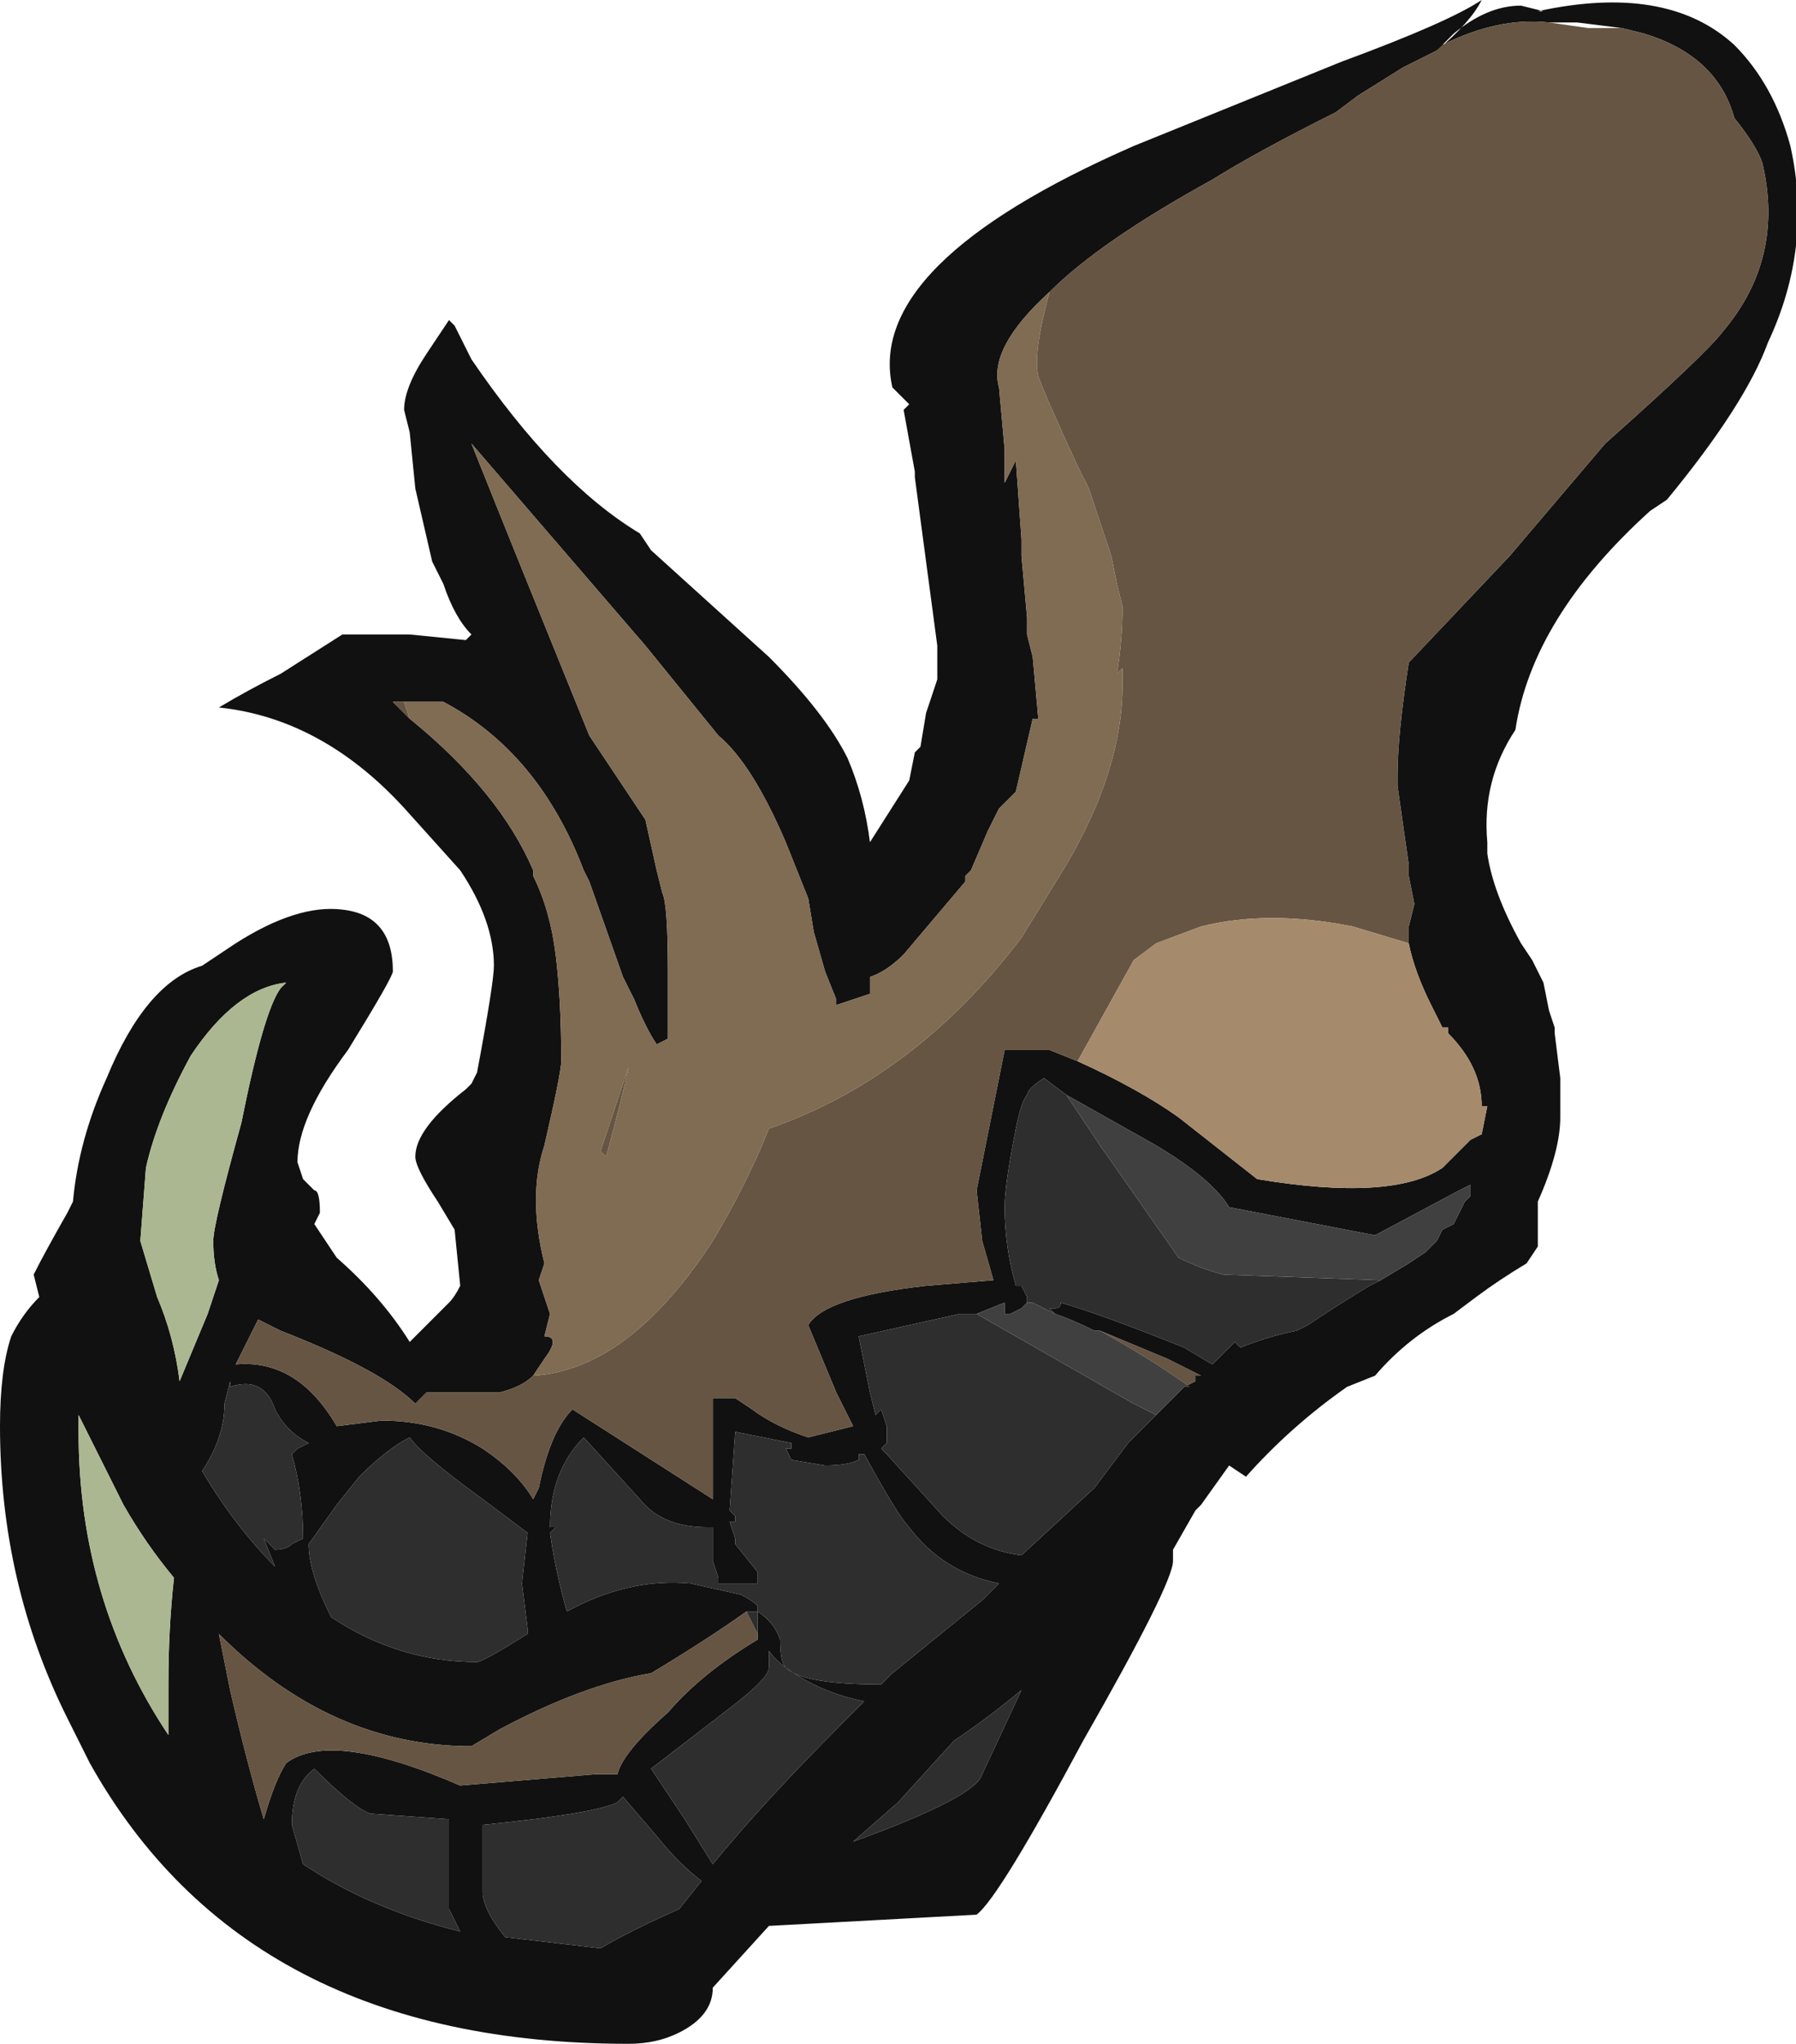 <?xml version="1.0" encoding="UTF-8" standalone="no"?>
<svg xmlns:ffdec="https://www.free-decompiler.com/flash" xmlns:xlink="http://www.w3.org/1999/xlink" ffdec:objectType="frame" height="127.4px" width="112.0px" xmlns="http://www.w3.org/2000/svg">
  <g transform="matrix(1.0, 0.0, 0.0, 1.0, 59.15, 149.1)">
    <use ffdec:characterId="185" height="18.2" transform="matrix(7.0, 0.0, 0.0, 7.0, -59.15, -149.1)" width="16.0" xlink:href="#shape0"/>
  </g>
  <defs>
    <g id="shape0" transform="matrix(1.0, 0.0, 0.0, 1.0, 8.45, 21.3)">
      <path d="M5.35 -21.1 Q4.9 -21.15 4.4 -20.9 L4.5 -21.0 Q4.8 -21.25 5.1 -21.25 L5.3 -21.2 5.25 -21.2 Q6.4 -21.45 7.0 -20.9 7.35 -20.55 7.5 -20.0 7.7 -19.1 7.3 -18.25 7.1 -17.7 6.4 -16.85 L6.25 -16.75 Q5.2 -15.8 5.05 -14.8 4.75 -14.35 4.8 -13.8 L4.8 -13.7 Q4.85 -13.35 5.1 -12.9 L5.2 -12.75 5.3 -12.55 5.35 -12.3 5.4 -12.15 5.4 -12.1 5.45 -11.7 5.45 -11.35 Q5.45 -11.05 5.25 -10.6 L5.25 -10.2 5.15 -10.05 Q4.9 -9.9 4.7 -9.75 L4.5 -9.6 Q4.1 -9.4 3.8 -9.05 L3.55 -8.95 Q3.05 -8.6 2.65 -8.15 L2.5 -8.25 2.25 -7.9 2.2 -7.85 2.0 -7.5 2.0 -7.4 Q2.0 -7.2 1.2 -5.8 0.45 -4.4 0.25 -4.25 L-1.6 -4.15 -2.1 -3.6 Q-2.1 -3.35 -2.4 -3.2 -2.6 -3.1 -2.85 -3.1 -6.25 -3.1 -7.65 -5.6 L-7.85 -6.0 Q-8.45 -7.2 -8.45 -8.6 -8.45 -9.1 -8.35 -9.4 -8.25 -9.6 -8.1 -9.75 L-8.15 -9.95 Q-8.05 -10.15 -7.85 -10.5 L-7.8 -10.6 Q-7.75 -11.15 -7.5 -11.7 -7.15 -12.55 -6.65 -12.7 L-6.35 -12.9 Q-5.8 -13.25 -5.4 -13.2 -4.95 -13.15 -4.95 -12.65 -4.95 -12.6 -5.35 -11.95 -5.8 -11.35 -5.8 -10.95 L-5.75 -10.8 -5.65 -10.7 Q-5.6 -10.7 -5.6 -10.5 L-5.65 -10.4 Q-5.55 -10.25 -5.45 -10.1 -5.05 -9.75 -4.8 -9.35 L-4.45 -9.7 Q-4.4 -9.75 -4.35 -9.85 L-4.4 -10.35 -4.55 -10.6 Q-4.75 -10.9 -4.75 -11.0 -4.75 -11.25 -4.3 -11.6 L-4.25 -11.65 -4.2 -11.75 Q-4.05 -12.55 -4.05 -12.7 -4.05 -13.1 -4.35 -13.55 L-4.8 -14.05 Q-5.55 -14.9 -6.5 -15.0 -6.25 -15.15 -5.95 -15.3 L-5.4 -15.65 -4.8 -15.65 -4.3 -15.6 -4.25 -15.65 Q-4.4 -15.8 -4.5 -16.1 L-4.6 -16.3 -4.75 -16.95 -4.8 -17.45 -4.85 -17.65 Q-4.85 -17.85 -4.65 -18.15 L-4.45 -18.45 -4.4 -18.4 -4.25 -18.1 Q-3.5 -17.0 -2.75 -16.55 L-2.65 -16.4 -1.6 -15.45 Q-1.1 -14.95 -0.9 -14.55 -0.75 -14.2 -0.7 -13.8 L-0.35 -14.35 -0.3 -14.6 -0.25 -14.65 -0.2 -14.95 -0.1 -15.25 -0.1 -15.55 -0.3 -17.05 -0.3 -17.1 -0.4 -17.65 -0.35 -17.7 -0.5 -17.85 Q-0.75 -18.95 1.65 -20.0 L3.5 -20.75 Q4.45 -21.1 4.75 -21.3 4.65 -21.1 4.35 -20.85 L4.05 -20.7 3.65 -20.45 3.45 -20.3 Q2.75 -19.95 2.35 -19.7 1.35 -19.15 0.9 -18.7 0.35 -18.2 0.45 -17.85 L0.5 -17.3 0.5 -17.0 0.6 -17.2 0.65 -16.5 0.65 -16.35 0.7 -15.8 0.7 -15.65 0.75 -15.45 0.8 -14.9 0.75 -14.9 0.6 -14.25 0.45 -14.1 0.35 -13.9 0.2 -13.55 0.15 -13.5 0.15 -13.45 -0.4 -12.8 Q-0.55 -12.65 -0.7 -12.6 L-0.7 -12.45 -1.0 -12.35 -1.0 -12.4 -1.1 -12.65 -1.2 -13.0 -1.25 -13.3 -1.45 -13.8 Q-1.75 -14.5 -2.05 -14.75 L-2.7 -15.55 -4.25 -17.35 Q-3.85 -16.35 -3.2 -14.75 L-2.7 -14.0 -2.6 -13.55 -2.55 -13.35 Q-2.5 -13.25 -2.5 -12.65 L-2.5 -12.05 -2.6 -12.0 Q-2.7 -12.15 -2.8 -12.4 L-2.9 -12.6 -3.2 -13.45 -3.25 -13.55 Q-3.65 -14.6 -4.5 -15.05 L-4.85 -15.05 -4.95 -15.05 -4.8 -14.9 Q-4.0 -14.25 -3.7 -13.55 L-3.7 -13.5 Q-3.55 -13.2 -3.5 -12.8 -3.45 -12.4 -3.45 -11.85 -3.45 -11.75 -3.6 -11.1 -3.75 -10.65 -3.6 -10.05 L-3.65 -9.9 -3.55 -9.6 -3.6 -9.4 Q-3.45 -9.4 -3.6 -9.2 L-3.7 -9.05 Q-3.8 -8.95 -4.0 -8.9 L-4.65 -8.9 -4.75 -8.8 Q-5.05 -9.1 -5.95 -9.45 L-6.15 -9.55 -6.35 -9.15 Q-5.8 -9.2 -5.45 -8.6 L-5.05 -8.65 Q-4.55 -8.65 -4.15 -8.4 -3.85 -8.2 -3.7 -7.95 L-3.65 -8.05 Q-3.55 -8.55 -3.35 -8.75 L-2.1 -7.95 -2.1 -8.85 -1.9 -8.85 -1.75 -8.75 Q-1.55 -8.6 -1.25 -8.5 L-0.85 -8.6 -1.0 -8.9 -1.25 -9.5 Q-1.1 -9.75 -0.2 -9.85 L0.4 -9.9 0.3 -10.25 0.25 -10.7 0.5 -11.95 0.9 -11.95 1.15 -11.85 Q1.7 -11.6 2.05 -11.35 L2.75 -10.8 Q3.95 -10.6 4.4 -10.9 L4.65 -11.15 4.75 -11.2 4.8 -11.45 4.75 -11.45 Q4.75 -11.8 4.45 -12.1 L4.45 -12.15 4.4 -12.15 4.3 -12.35 Q4.15 -12.65 4.1 -12.9 L4.1 -13.05 4.15 -13.25 4.1 -13.5 4.1 -13.6 4.0 -14.3 4.0 -14.4 Q4.0 -14.75 4.1 -15.4 L5.0 -16.35 5.85 -17.35 Q6.75 -18.15 6.9 -18.35 7.45 -19.0 7.25 -19.85 7.2 -20.0 7.0 -20.25 6.85 -20.8 6.2 -21.0 L6.0 -21.05 5.6 -21.1 5.35 -21.1 M3.85 -9.9 L4.1 -10.05 4.25 -10.15 4.35 -10.25 4.4 -10.35 4.5 -10.4 4.6 -10.6 4.65 -10.65 4.65 -10.75 4.55 -10.7 3.8 -10.3 2.5 -10.55 Q2.35 -10.8 1.85 -11.1 L1.05 -11.55 0.85 -11.7 Q0.7 -11.6 0.7 -11.55 0.65 -11.5 0.6 -11.25 0.5 -10.75 0.5 -10.55 0.5 -10.2 0.6 -9.85 L0.65 -9.85 0.7 -9.75 0.7 -9.7 0.65 -9.65 0.55 -9.6 0.5 -9.6 0.5 -9.7 0.25 -9.6 0.1 -9.6 -0.8 -9.4 -0.7 -8.9 -0.65 -8.7 -0.6 -8.75 -0.55 -8.6 -0.55 -8.45 -0.6 -8.4 -0.55 -8.35 -0.05 -7.8 Q0.25 -7.5 0.65 -7.45 L1.3 -8.05 1.6 -8.45 1.85 -8.7 2.1 -8.95 2.2 -9.0 2.2 -9.05 2.25 -9.05 1.95 -9.2 1.35 -9.45 1.3 -9.45 Q1.1 -9.55 0.95 -9.6 L0.9 -9.65 0.95 -9.65 Q1.0 -9.65 1.0 -9.7 1.35 -9.6 2.1 -9.3 L2.35 -9.15 2.55 -9.35 2.6 -9.3 Q2.85 -9.4 3.1 -9.45 L3.2 -9.5 Q3.5 -9.7 3.75 -9.85 L3.85 -9.9 M0.05 -5.8 L-0.45 -5.25 -0.85 -4.9 Q0.25 -5.3 0.3 -5.5 L0.65 -6.25 Q0.35 -6.0 0.05 -5.8 M-1.7 -6.75 L-1.7 -6.95 Q-1.55 -6.85 -1.5 -6.7 -1.5 -6.5 -1.45 -6.45 -1.3 -6.3 -0.6 -6.3 L-0.5 -6.4 0.3 -7.05 0.45 -7.2 Q-0.05 -7.3 -0.35 -7.7 -0.45 -7.8 -0.75 -8.35 L-0.8 -8.35 -0.8 -8.3 Q-0.9 -8.25 -1.1 -8.25 L-1.4 -8.3 -1.45 -8.4 -1.4 -8.4 -1.4 -8.45 -1.9 -8.55 -1.95 -7.85 -1.9 -7.8 -1.9 -7.75 -1.95 -7.75 -1.9 -7.6 -1.9 -7.55 -1.7 -7.3 -1.7 -7.2 -2.05 -7.2 -2.05 -7.25 -2.1 -7.4 -2.1 -7.7 -2.15 -7.7 Q-2.55 -7.7 -2.75 -7.95 L-3.25 -8.5 Q-3.55 -8.2 -3.55 -7.7 L-3.5 -7.7 -3.55 -7.65 Q-3.5 -7.3 -3.4 -6.95 -2.85 -7.25 -2.3 -7.2 L-1.85 -7.1 Q-1.75 -7.05 -1.7 -7.0 L-1.7 -6.95 -1.8 -6.95 Q-2.15 -6.7 -2.65 -6.4 -3.25 -6.3 -4.0 -5.9 L-4.25 -5.75 Q-5.5 -5.75 -6.5 -6.75 L-6.4 -6.25 Q-6.25 -5.6 -6.1 -5.1 -6.0 -5.45 -5.9 -5.6 -5.5 -5.9 -4.35 -5.4 L-3.15 -5.5 -2.95 -5.5 Q-2.9 -5.7 -2.5 -6.05 -2.2 -6.4 -1.7 -6.7 L-1.7 -6.75 M-5.7 -7.55 Q-5.7 -7.3 -5.5 -6.9 -4.9 -6.5 -4.2 -6.5 -4.15 -6.5 -3.75 -6.75 L-3.75 -6.8 -3.8 -7.2 -3.75 -7.65 -4.15 -7.95 Q-4.7 -8.35 -4.8 -8.5 -5.0 -8.4 -5.25 -8.15 L-5.45 -7.9 -5.7 -7.55 M-5.7 -8.45 Q-5.9 -8.55 -6.0 -8.75 -6.1 -9.05 -6.4 -8.95 L-6.4 -9.0 -6.45 -8.8 Q-6.45 -8.5 -6.65 -8.2 -6.35 -7.7 -6.0 -7.35 L-6.1 -7.6 -6.0 -7.5 Q-5.9 -7.5 -5.85 -7.55 L-5.75 -7.6 Q-5.75 -8.0 -5.85 -8.35 L-5.8 -8.4 -5.7 -8.45 M-5.9 -12.55 Q-6.35 -12.5 -6.75 -11.9 -7.05 -11.35 -7.15 -10.9 L-7.2 -10.25 -7.05 -9.75 Q-6.9 -9.4 -6.85 -9.0 L-6.6 -9.6 -6.5 -9.9 Q-6.55 -10.05 -6.55 -10.25 -6.55 -10.4 -6.3 -11.3 -6.1 -12.3 -5.95 -12.5 L-5.9 -12.55 M-7.75 -8.7 L-7.75 -8.55 Q-7.75 -7.05 -6.95 -5.85 L-6.95 -6.3 Q-6.95 -6.8 -6.9 -7.25 -7.15 -7.55 -7.35 -7.9 -7.55 -8.3 -7.75 -8.7 M-1.2 -6.3 Q-1.5 -6.45 -1.6 -6.6 L-1.6 -6.45 Q-1.6 -6.35 -2.0 -6.05 L-2.65 -5.55 -2.35 -5.1 -2.1 -4.7 Q-1.65 -5.25 -0.95 -5.95 L-0.75 -6.15 Q-1.0 -6.2 -1.2 -6.3 M-2.6 -4.95 L-2.9 -5.3 -2.95 -5.25 Q-3.15 -5.15 -4.15 -5.05 L-4.15 -4.45 Q-4.15 -4.3 -3.95 -4.05 L-3.1 -3.95 Q-2.85 -4.1 -2.4 -4.3 L-2.2 -4.55 Q-2.4 -4.7 -2.6 -4.95 M-5.15 -5.15 Q-5.3 -5.2 -5.65 -5.55 -5.85 -5.4 -5.85 -5.05 L-5.75 -4.7 Q-5.15 -4.3 -4.35 -4.1 L-4.45 -4.3 -4.45 -5.1 -5.15 -5.15" fill="#111111" fill-rule="evenodd" stroke="none"/>
      <path d="M5.35 -21.1 L5.7 -21.05 6.0 -21.05 6.2 -21.0 Q6.85 -20.8 7.0 -20.25 7.2 -20.0 7.25 -19.85 7.45 -19.0 6.9 -18.35 6.75 -18.15 5.85 -17.35 L5.0 -16.35 4.1 -15.4 Q4.0 -14.75 4.0 -14.4 L4.0 -14.3 4.1 -13.6 4.1 -13.5 4.15 -13.25 4.1 -13.05 4.1 -12.9 3.6 -13.05 Q2.85 -13.2 2.25 -13.05 L1.85 -12.9 1.65 -12.75 1.15 -11.85 0.9 -11.95 0.5 -11.95 0.25 -10.7 0.3 -10.25 0.4 -9.9 -0.2 -9.85 Q-1.1 -9.75 -1.25 -9.5 L-1.0 -8.9 -0.85 -8.6 -1.25 -8.5 Q-1.55 -8.6 -1.75 -8.75 L-1.9 -8.85 -2.1 -8.85 -2.1 -7.95 -3.35 -8.75 Q-3.55 -8.55 -3.65 -8.05 L-3.7 -7.95 Q-3.85 -8.2 -4.15 -8.4 -4.55 -8.65 -5.05 -8.65 L-5.45 -8.6 Q-5.8 -9.2 -6.35 -9.15 L-6.15 -9.55 -5.95 -9.45 Q-5.05 -9.1 -4.75 -8.8 L-4.65 -8.9 -4.0 -8.9 Q-3.8 -8.95 -3.7 -9.05 -2.85 -9.1 -2.1 -10.25 -1.8 -10.75 -1.6 -11.25 -0.3 -11.7 0.65 -12.95 L1.05 -13.6 Q1.55 -14.45 1.55 -15.2 L1.55 -15.35 1.5 -15.3 Q1.55 -15.6 1.55 -15.9 L1.5 -16.1 1.45 -16.35 1.25 -16.95 1.15 -17.15 Q0.85 -17.8 0.8 -17.95 0.75 -18.15 0.9 -18.7 1.35 -19.15 2.35 -19.7 2.75 -19.95 3.45 -20.3 L3.65 -20.45 4.05 -20.7 4.35 -20.85 4.4 -20.9 Q4.9 -21.15 5.35 -21.1 M-4.85 -15.05 L-4.8 -14.9 -4.95 -15.05 -4.85 -15.05 M1.35 -9.45 L1.95 -9.2 2.25 -9.05 2.2 -9.05 2.2 -9.0 2.1 -8.95 2.15 -8.95 Q1.8 -9.2 1.35 -9.45 M-1.8 -6.95 L-1.7 -6.75 -1.7 -6.7 Q-2.2 -6.4 -2.5 -6.05 -2.9 -5.7 -2.95 -5.5 L-3.15 -5.5 -4.35 -5.4 Q-5.5 -5.9 -5.9 -5.6 -6.0 -5.45 -6.1 -5.1 -6.25 -5.6 -6.4 -6.25 L-6.5 -6.75 Q-5.5 -5.75 -4.25 -5.75 L-4.0 -5.9 Q-3.25 -6.3 -2.65 -6.4 -2.15 -6.7 -1.8 -6.95 M-3.05 -11.0 L-3.1 -11.05 -2.85 -11.8 Q-2.9 -11.55 -3.05 -11.0" fill="#665542" fill-rule="evenodd" stroke="none"/>
      <path d="M0.9 -18.7 Q0.75 -18.15 0.8 -17.95 0.85 -17.8 1.15 -17.15 L1.25 -16.95 1.45 -16.35 1.5 -16.1 1.55 -15.9 Q1.55 -15.6 1.5 -15.3 L1.55 -15.35 1.55 -15.2 Q1.55 -14.45 1.05 -13.6 L0.65 -12.95 Q-0.3 -11.7 -1.6 -11.25 -1.8 -10.75 -2.1 -10.25 -2.85 -9.1 -3.7 -9.05 L-3.6 -9.2 Q-3.45 -9.4 -3.6 -9.4 L-3.55 -9.6 -3.65 -9.9 -3.6 -10.05 Q-3.75 -10.65 -3.6 -11.1 -3.45 -11.75 -3.45 -11.85 -3.45 -12.4 -3.5 -12.8 -3.55 -13.2 -3.7 -13.5 L-3.7 -13.55 Q-4.0 -14.25 -4.8 -14.9 L-4.85 -15.05 -4.5 -15.05 Q-3.65 -14.6 -3.25 -13.55 L-3.2 -13.45 -2.9 -12.6 -2.8 -12.4 Q-2.7 -12.15 -2.6 -12.0 L-2.5 -12.05 -2.5 -12.65 Q-2.5 -13.25 -2.55 -13.35 L-2.6 -13.55 -2.7 -14.0 -3.2 -14.75 Q-3.85 -16.35 -4.25 -17.35 L-2.7 -15.55 -2.05 -14.75 Q-1.75 -14.5 -1.45 -13.8 L-1.25 -13.3 -1.2 -13.0 -1.1 -12.65 -1.0 -12.4 -1.0 -12.35 -0.7 -12.45 -0.7 -12.6 Q-0.55 -12.65 -0.4 -12.8 L0.15 -13.45 0.15 -13.5 0.2 -13.55 0.35 -13.9 0.45 -14.1 0.6 -14.25 0.75 -14.9 0.8 -14.9 0.75 -15.45 0.7 -15.65 0.7 -15.8 0.65 -16.35 0.65 -16.5 0.6 -17.2 0.5 -17.0 0.5 -17.3 0.45 -17.85 Q0.35 -18.2 0.9 -18.7 M-3.05 -11.0 Q-2.9 -11.55 -2.85 -11.8 L-3.1 -11.05 -3.05 -11.0" fill="#806b53" fill-rule="evenodd" stroke="none"/>
      <path d="M1.05 -11.55 L1.35 -11.1 2.05 -10.1 Q2.25 -10.0 2.45 -9.95 L3.85 -9.9 3.75 -9.85 Q3.5 -9.7 3.2 -9.5 L3.1 -9.45 Q2.85 -9.4 2.6 -9.3 L2.55 -9.35 2.35 -9.15 2.1 -9.3 Q1.35 -9.6 1.0 -9.7 1.0 -9.65 0.95 -9.65 L0.9 -9.65 0.95 -9.6 0.75 -9.7 0.7 -9.7 0.65 -9.65 0.7 -9.7 0.7 -9.75 0.65 -9.85 0.6 -9.85 Q0.5 -10.2 0.5 -10.55 0.5 -10.75 0.6 -11.25 0.65 -11.5 0.7 -11.55 0.7 -11.6 0.85 -11.7 L1.05 -11.55 M1.85 -8.7 L1.6 -8.45 1.3 -8.05 0.65 -7.45 Q0.25 -7.5 -0.05 -7.8 L-0.55 -8.35 -0.6 -8.4 -0.55 -8.45 -0.55 -8.6 -0.6 -8.75 -0.65 -8.7 -0.7 -8.9 -0.8 -9.4 0.1 -9.6 0.25 -9.6 1.65 -8.8 1.85 -8.7 M-1.8 -6.95 L-1.7 -6.95 -1.7 -7.0 Q-1.75 -7.05 -1.85 -7.1 L-2.3 -7.2 Q-2.85 -7.25 -3.4 -6.95 -3.5 -7.3 -3.55 -7.65 L-3.5 -7.7 -3.55 -7.7 Q-3.55 -8.2 -3.25 -8.5 L-2.75 -7.95 Q-2.55 -7.7 -2.15 -7.7 L-2.1 -7.7 -2.1 -7.4 -2.05 -7.25 -2.05 -7.2 -1.7 -7.2 -1.7 -7.3 -1.9 -7.55 -1.9 -7.6 -1.95 -7.75 -1.9 -7.75 -1.9 -7.8 -1.95 -7.85 -1.9 -8.55 -1.4 -8.45 -1.4 -8.4 -1.45 -8.4 -1.4 -8.3 -1.1 -8.25 Q-0.9 -8.25 -0.8 -8.3 L-0.8 -8.35 -0.75 -8.35 Q-0.45 -7.8 -0.35 -7.7 -0.05 -7.3 0.45 -7.2 L0.3 -7.05 -0.5 -6.4 -0.6 -6.3 Q-1.3 -6.3 -1.45 -6.45 -1.5 -6.5 -1.5 -6.7 -1.55 -6.85 -1.7 -6.95 L-1.7 -6.75 -1.8 -6.95 M0.05 -5.8 Q0.35 -6.0 0.65 -6.25 L0.3 -5.5 Q0.25 -5.3 -0.85 -4.9 L-0.45 -5.25 0.05 -5.8 M-5.7 -8.45 L-5.8 -8.4 -5.85 -8.35 Q-5.75 -8.0 -5.75 -7.6 L-5.85 -7.55 Q-5.9 -7.5 -6.0 -7.5 L-6.1 -7.6 -6.0 -7.35 Q-6.35 -7.7 -6.65 -8.2 -6.45 -8.5 -6.45 -8.8 L-6.4 -9.0 -6.4 -8.95 Q-6.1 -9.05 -6.0 -8.75 -5.9 -8.55 -5.7 -8.45 M-5.7 -7.55 L-5.45 -7.9 -5.25 -8.15 Q-5.0 -8.4 -4.8 -8.5 -4.7 -8.35 -4.15 -7.95 L-3.75 -7.65 -3.8 -7.2 -3.75 -6.8 -3.75 -6.75 Q-4.15 -6.5 -4.2 -6.5 -4.9 -6.5 -5.5 -6.9 -5.7 -7.3 -5.7 -7.55 M-5.15 -5.15 L-4.45 -5.1 -4.45 -4.3 -4.35 -4.1 Q-5.15 -4.3 -5.75 -4.7 L-5.85 -5.05 Q-5.85 -5.4 -5.65 -5.55 -5.3 -5.2 -5.15 -5.15 M-2.6 -4.95 Q-2.4 -4.7 -2.2 -4.55 L-2.4 -4.3 Q-2.85 -4.1 -3.1 -3.95 L-3.95 -4.05 Q-4.15 -4.3 -4.15 -4.45 L-4.15 -5.05 Q-3.15 -5.15 -2.95 -5.25 L-2.9 -5.3 -2.6 -4.95 M-1.2 -6.3 Q-1.0 -6.2 -0.75 -6.15 L-0.95 -5.95 Q-1.65 -5.25 -2.1 -4.7 L-2.35 -5.1 -2.65 -5.55 -2.0 -6.05 Q-1.6 -6.35 -1.6 -6.45 L-1.6 -6.6 Q-1.5 -6.45 -1.2 -6.3" fill="#2e2e2e" fill-rule="evenodd" stroke="none"/>
      <path d="M1.15 -11.85 L1.65 -12.75 1.85 -12.9 2.25 -13.05 Q2.85 -13.2 3.6 -13.05 L4.1 -12.9 Q4.15 -12.65 4.3 -12.35 L4.4 -12.15 4.45 -12.15 4.45 -12.1 Q4.75 -11.8 4.75 -11.45 L4.8 -11.45 4.75 -11.2 4.65 -11.15 4.4 -10.9 Q3.95 -10.6 2.75 -10.8 L2.05 -11.35 Q1.7 -11.6 1.15 -11.85" fill="#a68a6c" fill-rule="evenodd" stroke="none"/>
      <path d="M1.05 -11.55 L1.85 -11.1 Q2.35 -10.8 2.5 -10.55 L3.8 -10.3 4.55 -10.7 4.65 -10.75 4.65 -10.65 4.6 -10.6 4.5 -10.4 4.4 -10.35 4.35 -10.25 4.25 -10.15 4.1 -10.05 3.85 -9.9 2.45 -9.95 Q2.25 -10.0 2.05 -10.1 L1.35 -11.1 1.05 -11.55 M0.95 -9.6 Q1.1 -9.55 1.3 -9.45 L1.35 -9.45 Q1.8 -9.2 2.15 -8.95 L2.1 -8.95 1.85 -8.7 1.65 -8.8 0.25 -9.6 0.5 -9.7 0.5 -9.6 0.55 -9.6 0.65 -9.65 0.7 -9.7 0.75 -9.7 0.95 -9.6" fill="#404040" fill-rule="evenodd" stroke="none"/>
      <path d="M-7.75 -8.7 Q-7.55 -8.3 -7.35 -7.9 -7.15 -7.55 -6.9 -7.25 -6.95 -6.8 -6.95 -6.3 L-6.95 -5.85 Q-7.75 -7.05 -7.75 -8.55 L-7.75 -8.7 M-5.9 -12.55 L-5.95 -12.5 Q-6.1 -12.3 -6.3 -11.3 -6.55 -10.4 -6.55 -10.25 -6.55 -10.05 -6.5 -9.9 L-6.6 -9.6 -6.85 -9.0 Q-6.9 -9.4 -7.05 -9.75 L-7.2 -10.25 -7.15 -10.9 Q-7.05 -11.35 -6.75 -11.9 -6.35 -12.5 -5.9 -12.55" fill="#abb791" fill-rule="evenodd" stroke="none"/>
    </g>
  </defs>
</svg>
